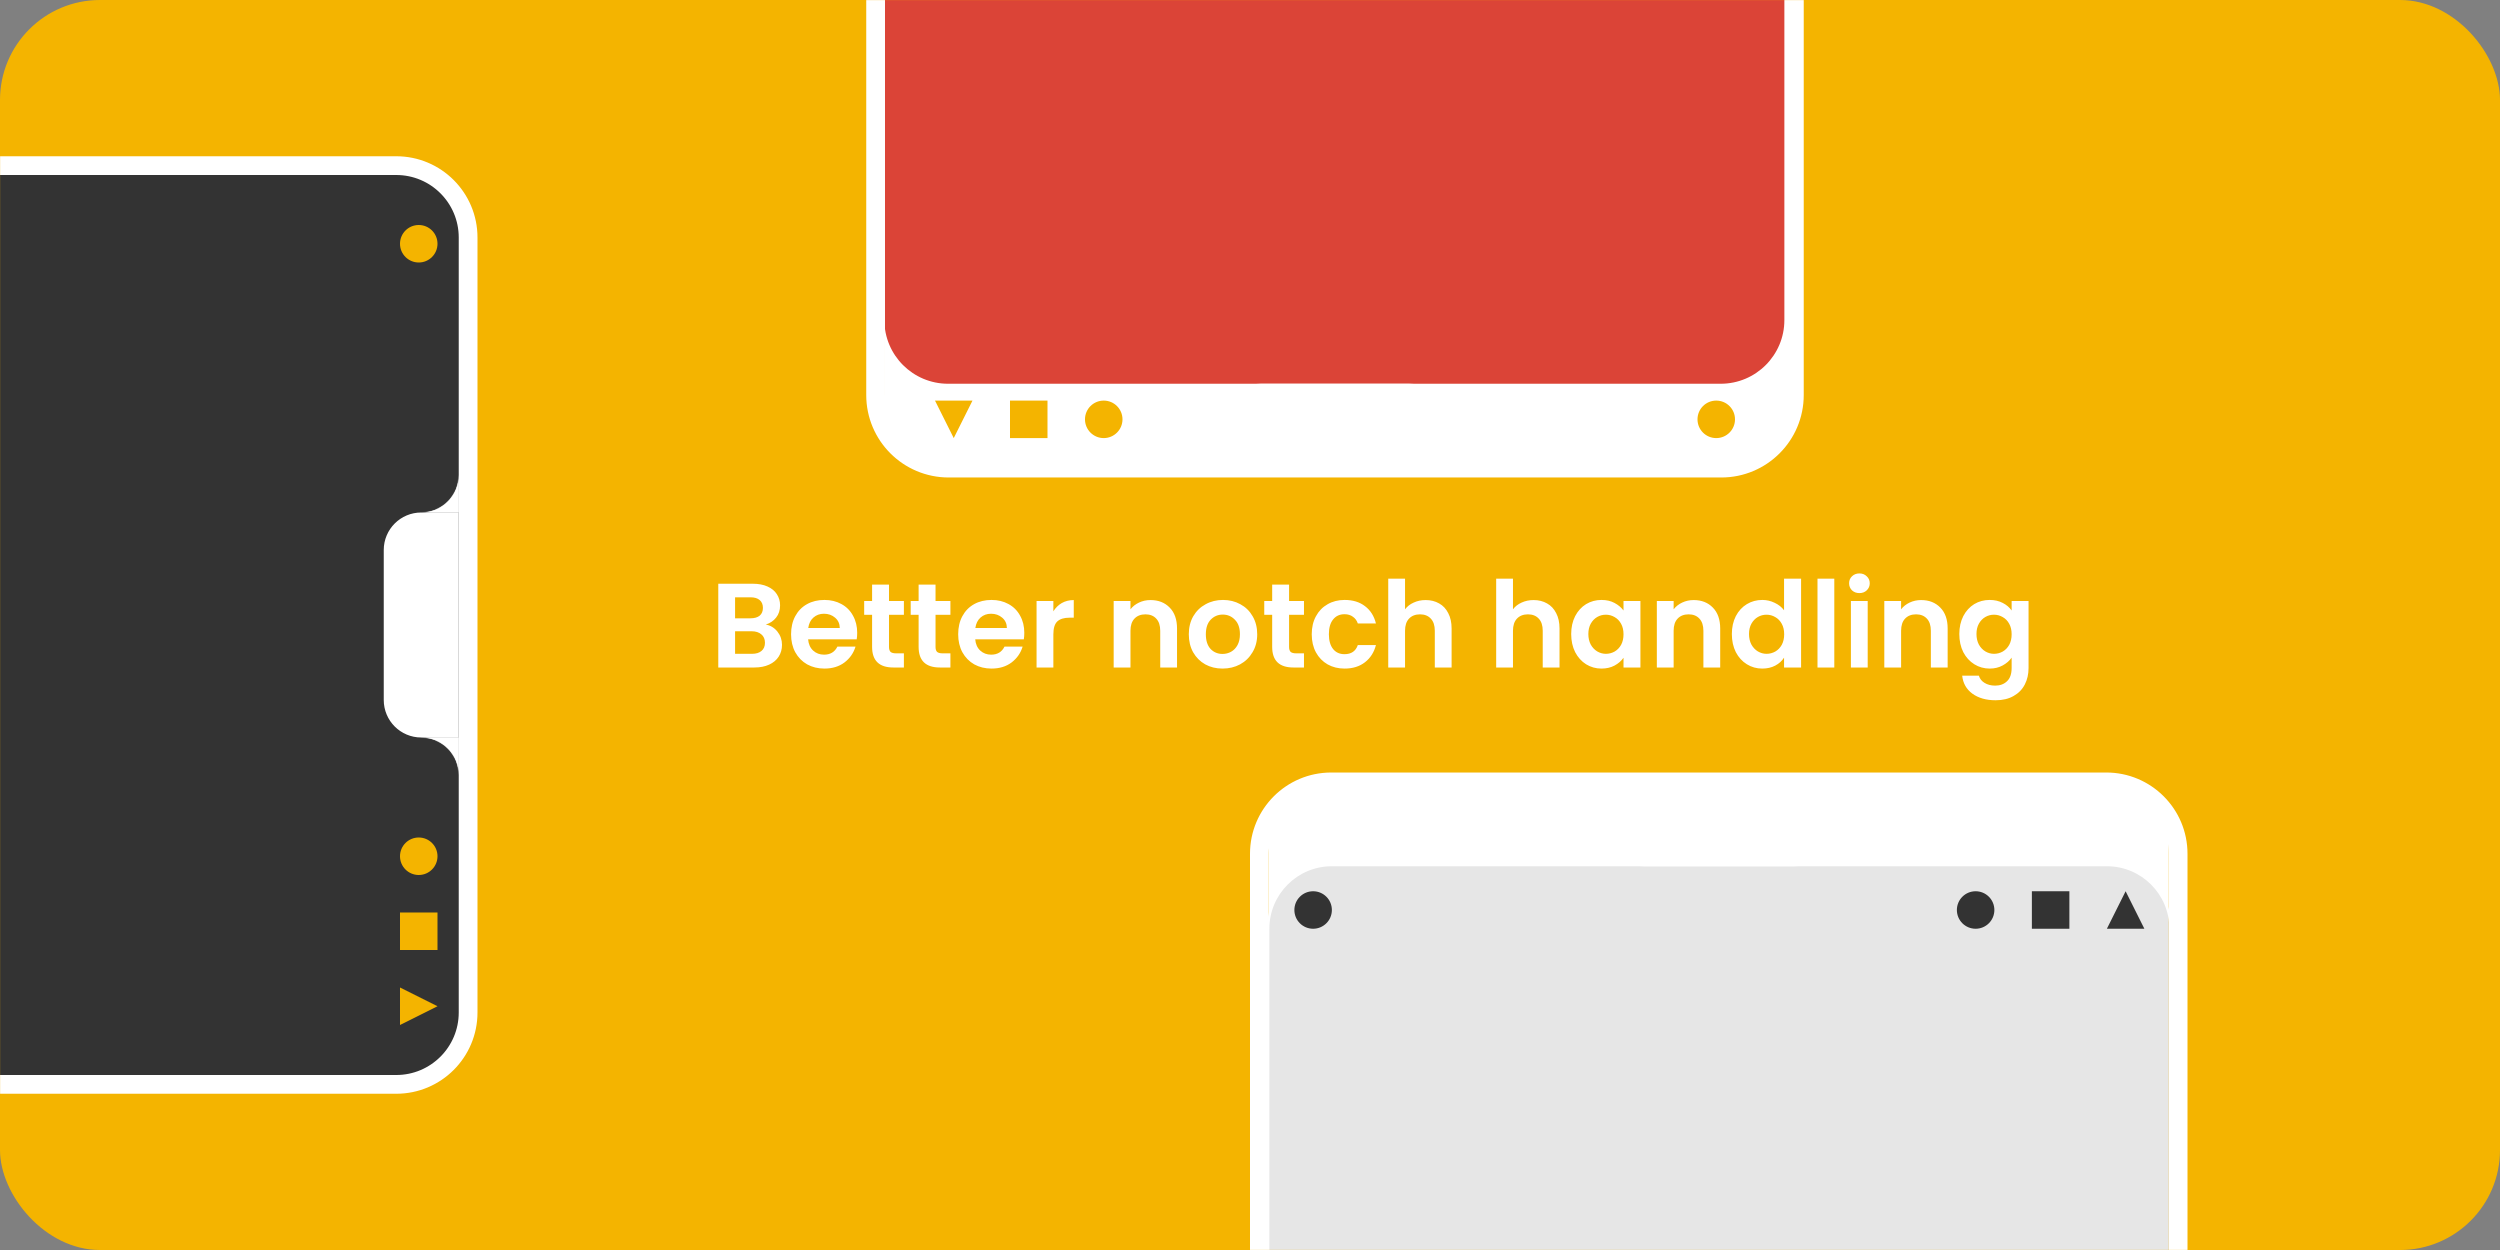 <svg width="2000" height="1000" viewBox="0 0 2000 1000" fill="none" xmlns="http://www.w3.org/2000/svg">
<rect x="0" y="0" width="2000" height="1000" fill="#808080" stroke="none"/>
<rect width="2000" height="1000" rx="80" fill="#F4B400"/>
<mask id="mask0" mask-type="alpha" maskUnits="userSpaceOnUse" x="875" y="500" width="1000" height="500">
<rect width="1000" height="500" rx="40" transform="matrix(-1 0 0 1 1875 500)" fill="#F4B400"/>
</mask>
<g mask="url(#mask0)">
<path d="M1685 1065C1712.61 1065 1735 1042.61 1735 1015L1735 675C1735 647.386 1712.61 625 1685 625L1065 625C1037.39 625 1015 647.386 1015 675L1015 1015C1015 1042.61 1037.39 1065 1065 1065L1685 1065Z" fill="white"/>
<path d="M1736.5 1008C1736.5 1036.17 1713.67 1059 1685.5 1059L1065.5 1059C1037.33 1059 1014.5 1036.17 1014.5 1008L1014.5 743C1014.5 714.833 1037.33 692 1065.5 692L1685.5 692C1713.67 692 1736.5 714.833 1736.5 743L1736.5 1008Z" fill="black" fill-opacity="0.1" stroke="white" stroke-width="2"/>
<rect width="30" height="30" transform="matrix(-1 0 0 1 1655.5 713)" fill="#333333"/>
<circle r="15" transform="matrix(-1 0 0 1 1580.5 728)" fill="#333333"/>
<path d="M1700.5 713L1685.5 743H1715.5L1700.5 713Z" fill="#333333"/>
<circle r="15" transform="matrix(-1 0 0 1 1050.5 728)" fill="#333333"/>
<path d="M1462.5 635.5H1287.5V663C1287.5 678.188 1299.81 690.5 1315 690.5H1435C1450.19 690.5 1462.5 678.188 1462.5 663V635.5Z" fill="white" stroke="white" stroke-width="5"/>
<path d="M1742.5 2023C1742.5 2054.76 1716.76 2080.5 1685 2080.5L1065 2080.5C1033.24 2080.5 1007.5 2054.76 1007.5 2023L1007.5 683.005C1007.5 651.249 1033.24 625.505 1065 625.505L1685 625.505C1716.76 625.505 1742.5 651.249 1742.5 683.005L1742.5 2023Z" stroke="white" stroke-width="15"/>
<mask id="path-11-inside-1" fill="white">
<path fill-rule="evenodd" clip-rule="evenodd" d="M1495 633C1478.43 633 1465 646.431 1465 663V633H1495ZM1285 633V663C1285 646.431 1271.57 633 1255 633H1285Z"/>
</mask>
<path fill-rule="evenodd" clip-rule="evenodd" d="M1495 633C1478.43 633 1465 646.431 1465 663V633H1495ZM1285 633V663C1285 646.431 1271.57 633 1255 633H1285Z" fill="white"/>
<path d="M1465 633H1464.5V632.5H1465V633ZM1285 633V632.5H1285.5V633H1285ZM1464.5 663C1464.5 646.155 1478.16 632.5 1495 632.5V633.5C1478.71 633.5 1465.5 646.708 1465.5 663H1464.5ZM1465.5 633V663H1464.5V633H1465.5ZM1495 633.5H1465V632.5H1495V633.5ZM1284.5 663V633H1285.5V663H1284.5ZM1284.5 663C1284.5 646.708 1271.29 633.5 1255 633.5V632.5C1271.84 632.5 1285.5 646.155 1285.5 663H1284.5ZM1285 633.5H1255V632.5H1285V633.5Z" fill="white" mask="url(#path-11-inside-1)"/>
</g>
<mask id="mask1" mask-type="alpha" maskUnits="userSpaceOnUse" x="0" y="0" width="500" height="1000">
<rect width="1000" height="500" rx="40" transform="matrix(1.19249e-08 -1 -1 -1.19249e-08 500 1000)" fill="#F4B400"/>
</mask>
<g mask="url(#mask1)">
<path d="M-1023 867.501C-1054.76 867.501 -1080.5 841.758 -1080.5 810.001L-1080.5 190.002C-1080.5 158.245 -1054.76 132.502 -1023 132.502L316.992 132.502C348.749 132.502 374.492 158.245 374.492 190.002L374.492 810.002C374.492 841.758 348.749 867.502 316.992 867.502L-1023 867.501Z" fill="#333333" stroke="white" stroke-width="15"/>
<rect width="30" height="30" transform="matrix(1.19249e-08 -1 -1 -1.19249e-08 350 759.997)" fill="#F4B400"/>
<circle r="15" transform="matrix(1.19249e-08 -1 -1 -1.19249e-08 335 684.996)" fill="#F4B400"/>
<path d="M350 804.996L320 789.996L320 819.996L350 804.996Z" fill="#F4B400"/>
<circle r="15" transform="matrix(1.19249e-08 -1 -1 -1.19249e-08 335 195)" fill="#F4B400"/>
<path d="M364.5 587.5L364.5 412.5L337 412.5C321.812 412.5 309.5 424.812 309.5 440L309.5 560C309.5 575.188 321.812 587.5 337 587.5L364.5 587.5Z" fill="white" stroke="white" stroke-width="5"/>
<mask id="path-20-inside-2" fill="white">
<path fill-rule="evenodd" clip-rule="evenodd" d="M367 380.024L367 619.961C366.981 603.484 353.679 590.119 337.227 589.997L367 589.997L367 409.997L337 409.997L337 409.996C353.559 409.996 366.985 396.579 367 380.024Z"/>
</mask>
<path fill-rule="evenodd" clip-rule="evenodd" d="M367 380.024L367 619.961C366.981 603.484 353.679 590.119 337.227 589.997L367 589.997L367 409.997L337 409.997L337 409.996C353.559 409.996 366.985 396.579 367 380.024Z" fill="white"/>
<path d="M367 380.024L366.5 380.023L367.5 380.024L367 380.024ZM367 619.961L367.5 619.961L366.5 619.962L367 619.961ZM337.227 589.997L337.223 590.497L337.227 589.497L337.227 589.997ZM367 589.997L367.5 589.997L367.5 590.497L367 590.497L367 589.997ZM367 409.997L367 409.497L367.5 409.497L367.5 409.997L367 409.997ZM337 409.997L337 410.497L336.495 410.497L336.5 409.993L337 409.997ZM337 409.996L336.5 409.991L336.505 409.496L337 409.496L337 409.996ZM367.5 380.024L367.5 619.961L366.5 619.961L366.5 380.024L367.5 380.024ZM366.5 619.962C366.481 603.76 353.401 590.617 337.223 590.497L337.231 589.497C353.957 589.621 367.481 603.209 367.5 619.96L366.5 619.962ZM337.227 589.497L367 589.497L367 590.497L337.227 590.497L337.227 589.497ZM366.5 589.997L366.5 409.997L367.5 409.997L367.5 589.997L366.5 589.997ZM367 410.497L337 410.497L337 409.497L367 409.497L367 410.497ZM336.5 409.993L336.5 409.991L337.5 410L337.5 410.002L336.5 409.993ZM337 409.496C353.283 409.496 366.485 396.303 366.5 380.023L367.5 380.024C367.485 396.856 353.835 410.496 337 410.496L337 409.496Z" fill="white" mask="url(#path-20-inside-2)"/>
</g>
<mask id="mask2" mask-type="alpha" maskUnits="userSpaceOnUse" x="567" y="0" width="1001" height="501">
<rect width="1000" height="500" rx="40" transform="matrix(1 1.74846e-07 1.74846e-07 -1 567.5 500)" fill="#F4B400"/>
</mask>
<g mask="url(#mask2)">
<path d="M758.967 10.001C730.819 10.001 708 32.82 708 60.968L708 324.033C708 352.181 730.819 375 758.967 375L1377.03 375C1405.18 375 1428 352.182 1428 324.033L1428 60.968C1428 32.82 1405.18 10.001 1377.03 10.001L758.967 10.001Z" fill="white"/>
<path d="M706.5 -7.031C706.5 -35.732 729.766 -58.998 758.467 -58.998L1376.53 -58.998C1405.24 -58.998 1428.5 -35.732 1428.5 -7.031L1428.5 256.034C1428.5 284.734 1405.24 308.001 1376.53 308.001L758.467 308.001C729.766 308.001 706.5 284.734 706.5 256.034L706.5 -7.031Z" fill="#DB4437" stroke="white" stroke-width="2"/>
<rect width="30" height="30" transform="matrix(1 1.74846e-07 1.74846e-07 -1 807.996 350.475)" fill="#F4B400"/>
<ellipse rx="15" ry="15" transform="matrix(1 1.74846e-07 1.74846e-07 -1 882.992 335.475)" fill="#F4B400"/>
<path d="M762.992 350.475L777.992 320.475L747.992 320.475L762.992 350.475Z" fill="#F4B400"/>
<ellipse rx="15" ry="15" transform="matrix(1 1.74846e-07 1.74846e-07 -1 1373 335.475)" fill="#F4B400"/>
<path d="M980.496 364.501L1155.5 364.501L1155.5 337.581C1155.5 322.073 1142.92 309.501 1127.42 309.501L1008.58 309.501C993.068 309.501 980.496 322.073 980.496 337.581L980.496 364.501Z" fill="white" stroke="white" stroke-width="5"/>
<path d="M700.492 -1022.03C700.492 -1054.32 726.669 -1080.5 758.959 -1080.5L1377.03 -1080.5C1409.32 -1080.5 1435.49 -1054.32 1435.49 -1022.03L1435.49 316.028C1435.49 348.319 1409.32 374.495 1377.03 374.495L758.959 374.495C726.668 374.495 700.492 348.319 700.492 316.028L700.492 -1022.03Z" stroke="white" stroke-width="15"/>
<mask id="path-31-inside-3" fill="white">
<path fill-rule="evenodd" clip-rule="evenodd" d="M948.012 367.001C964.572 366.991 977.994 353.564 977.994 337.001L978.003 337.001C977.999 337.194 977.998 337.387 977.998 337.581L977.998 367.001L1158 367.001L1158 337.581C1158 337.56 1158 337.539 1158 337.518C1158.27 353.848 1171.6 367.001 1187.99 367.001C1187.99 367.001 1187.99 367.001 1187.99 367.001L948.012 367.001ZM1157.99 337.001C1157.99 337.021 1157.99 337.04 1157.99 337.06C1157.99 337.04 1157.99 337.021 1157.99 337.001L1157.99 337.001Z"/>
</mask>
<path fill-rule="evenodd" clip-rule="evenodd" d="M948.012 367.001C964.572 366.991 977.994 353.564 977.994 337.001L978.003 337.001C977.999 337.194 977.998 337.387 977.998 337.581L977.998 367.001L1158 367.001L1158 337.581C1158 337.56 1158 337.539 1158 337.518C1158.27 353.848 1171.6 367.001 1187.99 367.001C1187.99 367.001 1187.99 367.001 1187.99 367.001L948.012 367.001ZM1157.99 337.001C1157.99 337.021 1157.99 337.04 1157.99 337.06C1157.99 337.04 1157.99 337.021 1157.99 337.001L1157.99 337.001Z" fill="white"/>
<path d="M977.994 337.001L977.484 337.001L977.484 336.492L977.994 336.491L977.994 337.001ZM948.012 367.001L948.012 367.511L948.011 366.491L948.012 367.001ZM978.003 337.001L978.003 336.491L978.522 336.491L978.513 337.011L978.003 337.001ZM977.998 367.001L977.998 367.511L977.488 367.511L977.488 367.001L977.998 367.001ZM1158 367.001L1158.51 367.001L1158.51 367.511L1158 367.511L1158 367.001ZM1158 337.518L1157.49 337.519L1158.51 337.509L1158 337.518ZM1157.99 337.001L1157.97 336.492L1158.5 336.472L1158.5 337.001L1157.99 337.001ZM1157.99 337.06L1158.5 337.059L1157.48 337.068L1157.99 337.06ZM1157.99 337.001L1157.48 337.011L1157.47 336.51L1157.97 336.492L1157.99 337.001ZM978.504 337.001C978.504 353.845 964.854 367.501 948.012 367.511L948.011 366.491C964.29 366.482 977.484 353.282 977.484 337.001L978.504 337.001ZM978.003 337.511L977.994 337.511L977.994 336.491L978.003 336.491L978.003 337.511ZM977.488 337.581C977.488 337.384 977.49 337.188 977.493 336.992L978.513 337.011C978.509 337.2 978.507 337.391 978.507 337.581L977.488 337.581ZM977.488 367.001L977.488 337.581L978.507 337.581L978.507 367.001L977.488 367.001ZM1158 367.511L977.998 367.511L977.998 366.491L1158 366.491L1158 367.511ZM1158.51 337.581L1158.51 367.001L1157.49 367.001L1157.49 337.581L1158.51 337.581ZM1158.51 337.517C1158.51 337.538 1158.51 337.56 1158.51 337.581L1157.49 337.581C1157.49 337.56 1157.49 337.539 1157.49 337.519L1158.51 337.517ZM1158.51 337.509C1158.78 353.562 1171.88 366.491 1187.99 366.491L1187.99 367.511C1171.32 367.511 1157.77 354.134 1157.49 337.526L1158.51 337.509ZM1187.99 366.491C1188.01 366.491 1188.02 366.492 1188.03 366.493C1188.03 366.493 1188.04 366.493 1188.04 366.493C1188.04 366.493 1188.04 366.494 1188.04 366.494C1188.04 366.494 1188.04 366.494 1188.04 366.494C1188.04 366.494 1188.04 366.494 1188.04 366.494C1188.04 366.494 1188.04 366.494 1188.04 366.494C1188.04 366.494 1188.04 366.494 1188.04 366.494C1188.04 366.494 1188.04 366.494 1188.04 366.493C1188.04 366.493 1188.03 366.493 1188.03 366.493C1188.02 366.492 1188.01 366.491 1187.99 366.491L1187.99 367.511C1187.98 367.511 1187.97 367.51 1187.96 367.509C1187.95 367.509 1187.95 367.509 1187.95 367.509C1187.95 367.509 1187.95 367.508 1187.95 367.508C1187.95 367.508 1187.95 367.508 1187.95 367.508C1187.95 367.508 1187.95 367.508 1187.95 367.508C1187.95 367.508 1187.95 367.508 1187.95 367.508C1187.95 367.508 1187.95 367.508 1187.95 367.508C1187.94 367.508 1187.95 367.508 1187.95 367.509C1187.95 367.509 1187.95 367.509 1187.96 367.509C1187.97 367.51 1187.98 367.511 1187.99 367.511L1187.99 366.491ZM948.012 366.491L1187.99 366.491L1187.99 367.511L948.012 367.511L948.012 366.491ZM1158.5 337.001C1158.5 337.02 1158.5 337.039 1158.5 337.059L1157.48 337.061C1157.48 337.041 1157.48 337.021 1157.48 337.001L1158.5 337.001ZM1158.5 336.992C1158.5 337.011 1158.5 337.031 1158.5 337.051L1157.48 337.068C1157.48 337.049 1157.48 337.03 1157.48 337.011L1158.5 336.992ZM1158.01 337.51L1158.01 337.51L1157.97 336.492L1157.97 336.492L1158.01 337.51Z" fill="white" mask="url(#path-31-inside-3)"/>
</g>
<path d="M612.64 499.632C616.416 500.336 619.52 502.224 621.952 505.296C624.384 508.368 625.6 511.888 625.6 515.856C625.6 519.44 624.704 522.608 622.912 525.36C621.184 528.048 618.656 530.16 615.328 531.696C612 533.232 608.064 534 603.52 534H574.624V466.992H602.272C606.816 466.992 610.72 467.728 613.984 469.2C617.312 470.672 619.808 472.72 621.472 475.344C623.2 477.968 624.064 480.944 624.064 484.272C624.064 488.176 623.008 491.44 620.896 494.064C618.848 496.688 616.096 498.544 612.64 499.632ZM588.064 494.64H600.352C603.552 494.64 606.016 493.936 607.744 492.528C609.472 491.056 610.336 488.976 610.336 486.288C610.336 483.6 609.472 481.52 607.744 480.048C606.016 478.576 603.552 477.84 600.352 477.84H588.064V494.64ZM601.6 523.056C604.864 523.056 607.392 522.288 609.184 520.752C611.04 519.216 611.968 517.04 611.968 514.224C611.968 511.344 611.008 509.104 609.088 507.504C607.168 505.84 604.576 505.008 601.312 505.008H588.064V523.056H601.6ZM685.752 506.256C685.752 508.176 685.624 509.904 685.368 511.44H646.488C646.808 515.28 648.152 518.288 650.52 520.464C652.888 522.64 655.8 523.728 659.256 523.728C664.248 523.728 667.8 521.584 669.912 517.296H684.408C682.872 522.416 679.928 526.64 675.576 529.968C671.224 533.232 665.88 534.864 659.544 534.864C654.424 534.864 649.816 533.744 645.72 531.504C641.688 529.2 638.52 525.968 636.216 521.808C633.976 517.648 632.855 512.848 632.855 507.408C632.855 501.904 633.976 497.072 636.216 492.912C638.456 488.752 641.592 485.552 645.624 483.312C649.656 481.072 654.296 479.952 659.544 479.952C664.6 479.952 669.112 481.04 673.08 483.216C677.112 485.392 680.216 488.496 682.392 492.528C684.632 496.496 685.752 501.072 685.752 506.256ZM671.832 502.416C671.768 498.96 670.52 496.208 668.088 494.16C665.656 492.048 662.68 490.992 659.16 490.992C655.832 490.992 653.016 492.016 650.712 494.064C648.472 496.048 647.096 498.832 646.584 502.416H671.832ZM711.21 491.856V517.584C711.21 519.376 711.626 520.688 712.458 521.52C713.354 522.288 714.826 522.672 716.874 522.672H723.114V534H714.666C703.338 534 697.674 528.496 697.674 517.488V491.856H691.338V480.816H697.674V467.664H711.21V480.816H723.114V491.856H711.21ZM748.428 491.856V517.584C748.428 519.376 748.844 520.688 749.676 521.52C750.572 522.288 752.044 522.672 754.092 522.672H760.332V534H751.884C740.556 534 734.892 528.496 734.892 517.488V491.856H728.556V480.816H734.892V467.664H748.428V480.816H760.332V491.856H748.428ZM819.439 506.256C819.439 508.176 819.311 509.904 819.055 511.44H780.175C780.495 515.28 781.839 518.288 784.207 520.464C786.575 522.64 789.487 523.728 792.943 523.728C797.935 523.728 801.487 521.584 803.599 517.296H818.095C816.559 522.416 813.615 526.64 809.263 529.968C804.911 533.232 799.567 534.864 793.231 534.864C788.111 534.864 783.503 533.744 779.407 531.504C775.375 529.2 772.207 525.968 769.903 521.808C767.663 517.648 766.543 512.848 766.543 507.408C766.543 501.904 767.663 497.072 769.903 492.912C772.143 488.752 775.279 485.552 779.311 483.312C783.343 481.072 787.983 479.952 793.231 479.952C798.287 479.952 802.799 481.04 806.767 483.216C810.799 485.392 813.903 488.496 816.079 492.528C818.319 496.496 819.439 501.072 819.439 506.256ZM805.519 502.416C805.455 498.96 804.207 496.208 801.775 494.16C799.343 492.048 796.367 490.992 792.847 490.992C789.519 490.992 786.703 492.016 784.399 494.064C782.159 496.048 780.783 498.832 780.271 502.416H805.519ZM842.689 489.072C844.417 486.256 846.657 484.048 849.409 482.448C852.225 480.848 855.425 480.048 859.009 480.048V494.16H855.457C851.233 494.16 848.033 495.152 845.857 497.136C843.745 499.12 842.689 502.576 842.689 507.504V534H829.249V480.816H842.689V489.072ZM920.409 480.048C926.745 480.048 931.865 482.064 935.769 486.096C939.673 490.064 941.625 495.632 941.625 502.8V534H928.185V504.624C928.185 500.4 927.129 497.168 925.017 494.928C922.905 492.624 920.025 491.472 916.377 491.472C912.665 491.472 909.721 492.624 907.545 494.928C905.433 497.168 904.377 500.4 904.377 504.624V534H890.937V480.816H904.377V487.44C906.169 485.136 908.441 483.344 911.193 482.064C914.009 480.72 917.081 480.048 920.409 480.048ZM978.021 534.864C972.901 534.864 968.293 533.744 964.197 531.504C960.101 529.2 956.869 525.968 954.501 521.808C952.197 517.648 951.045 512.848 951.045 507.408C951.045 501.968 952.229 497.168 954.597 493.008C957.029 488.848 960.325 485.648 964.485 483.408C968.645 481.104 973.285 479.952 978.405 479.952C983.525 479.952 988.165 481.104 992.325 483.408C996.485 485.648 999.749 488.848 1002.12 493.008C1004.55 497.168 1005.77 501.968 1005.77 507.408C1005.77 512.848 1004.52 517.648 1002.02 521.808C999.589 525.968 996.261 529.2 992.037 531.504C987.877 533.744 983.205 534.864 978.021 534.864ZM978.021 523.152C980.453 523.152 982.725 522.576 984.837 521.424C987.013 520.208 988.741 518.416 990.021 516.048C991.301 513.68 991.941 510.8 991.941 507.408C991.941 502.352 990.597 498.48 987.909 495.792C985.285 493.04 982.053 491.664 978.213 491.664C974.373 491.664 971.141 493.04 968.517 495.792C965.957 498.48 964.677 502.352 964.677 507.408C964.677 512.464 965.925 516.368 968.421 519.12C970.981 521.808 974.181 523.152 978.021 523.152ZM1031.27 491.856V517.584C1031.27 519.376 1031.69 520.688 1032.52 521.52C1033.42 522.288 1034.89 522.672 1036.94 522.672H1043.18V534H1034.73C1023.4 534 1017.74 528.496 1017.74 517.488V491.856H1011.4V480.816H1017.74V467.664H1031.27V480.816H1043.18V491.856H1031.27ZM1049.39 507.408C1049.39 501.904 1050.51 497.104 1052.75 493.008C1054.99 488.848 1058.09 485.648 1062.06 483.408C1066.03 481.104 1070.57 479.952 1075.69 479.952C1082.28 479.952 1087.72 481.616 1092.01 484.944C1096.36 488.208 1099.27 492.816 1100.75 498.768H1086.25C1085.48 496.464 1084.17 494.672 1082.31 493.392C1080.52 492.048 1078.28 491.376 1075.59 491.376C1071.75 491.376 1068.71 492.784 1066.47 495.6C1064.23 498.352 1063.11 502.288 1063.11 507.408C1063.11 512.464 1064.23 516.4 1066.47 519.216C1068.71 521.968 1071.75 523.344 1075.59 523.344C1081.03 523.344 1084.59 520.912 1086.25 516.048H1100.75C1099.27 521.808 1096.36 526.384 1092.01 529.776C1087.66 533.168 1082.22 534.864 1075.69 534.864C1070.57 534.864 1066.03 533.744 1062.06 531.504C1058.09 529.2 1054.99 526 1052.75 521.904C1050.51 517.744 1049.39 512.912 1049.39 507.408ZM1140.54 480.048C1144.58 480.048 1148.16 480.944 1151.3 482.736C1154.43 484.464 1156.86 487.056 1158.59 490.512C1160.38 493.904 1161.28 498 1161.28 502.8V534H1147.84V504.624C1147.84 500.4 1146.78 497.168 1144.67 494.928C1142.56 492.624 1139.68 491.472 1136.03 491.472C1132.32 491.472 1129.38 492.624 1127.2 494.928C1125.09 497.168 1124.03 500.4 1124.03 504.624V534H1110.59V462.96H1124.03V487.44C1125.76 485.136 1128.06 483.344 1130.94 482.064C1133.82 480.72 1137.02 480.048 1140.54 480.048ZM1226.89 480.048C1230.92 480.048 1234.5 480.944 1237.64 482.736C1240.78 484.464 1243.21 487.056 1244.94 490.512C1246.73 493.904 1247.62 498 1247.62 502.8V534H1234.18V504.624C1234.18 500.4 1233.13 497.168 1231.02 494.928C1228.9 492.624 1226.02 491.472 1222.38 491.472C1218.66 491.472 1215.72 492.624 1213.54 494.928C1211.43 497.168 1210.38 500.4 1210.38 504.624V534H1196.94V462.96H1210.38V487.44C1212.1 485.136 1214.41 483.344 1217.29 482.064C1220.17 480.72 1223.37 480.048 1226.89 480.048ZM1256.95 507.216C1256.95 501.84 1258.01 497.072 1260.12 492.912C1262.29 488.752 1265.21 485.552 1268.85 483.312C1272.57 481.072 1276.69 479.952 1281.24 479.952C1285.21 479.952 1288.66 480.752 1291.61 482.352C1294.61 483.952 1297.01 485.968 1298.81 488.4V480.816H1312.34V534H1298.81V526.224C1297.08 528.72 1294.68 530.8 1291.61 532.464C1288.6 534.064 1285.11 534.864 1281.14 534.864C1276.66 534.864 1272.57 533.712 1268.85 531.408C1265.21 529.104 1262.29 525.872 1260.12 521.712C1258.01 517.488 1256.95 512.656 1256.95 507.216ZM1298.81 507.408C1298.81 504.144 1298.17 501.36 1296.89 499.056C1295.61 496.688 1293.88 494.896 1291.7 493.68C1289.53 492.4 1287.19 491.76 1284.69 491.76C1282.2 491.76 1279.89 492.368 1277.78 493.584C1275.67 494.8 1273.94 496.592 1272.6 498.96C1271.32 501.264 1270.68 504.016 1270.68 507.216C1270.68 510.416 1271.32 513.232 1272.6 515.664C1273.94 518.032 1275.67 519.856 1277.78 521.136C1279.96 522.416 1282.26 523.056 1284.69 523.056C1287.19 523.056 1289.53 522.448 1291.7 521.232C1293.88 519.952 1295.61 518.16 1296.89 515.856C1298.17 513.488 1298.81 510.672 1298.81 507.408ZM1354.94 480.048C1361.28 480.048 1366.4 482.064 1370.3 486.096C1374.2 490.064 1376.16 495.632 1376.16 502.8V534H1362.72V504.624C1362.72 500.4 1361.66 497.168 1359.55 494.928C1357.44 492.624 1354.56 491.472 1350.91 491.472C1347.2 491.472 1344.25 492.624 1342.08 494.928C1339.96 497.168 1338.91 500.4 1338.91 504.624V534H1325.47V480.816H1338.91V487.44C1340.7 485.136 1342.97 483.344 1345.72 482.064C1348.54 480.72 1351.61 480.048 1354.94 480.048ZM1385.48 507.216C1385.48 501.84 1386.54 497.072 1388.65 492.912C1390.82 488.752 1393.77 485.552 1397.48 483.312C1401.19 481.072 1405.32 479.952 1409.86 479.952C1413.32 479.952 1416.62 480.72 1419.75 482.256C1422.89 483.728 1425.38 485.712 1427.24 488.208V462.96H1440.87V534H1427.24V526.128C1425.58 528.752 1423.24 530.864 1420.23 532.464C1417.22 534.064 1413.74 534.864 1409.77 534.864C1405.29 534.864 1401.19 533.712 1397.48 531.408C1393.77 529.104 1390.82 525.872 1388.65 521.712C1386.54 517.488 1385.48 512.656 1385.48 507.216ZM1427.34 507.408C1427.34 504.144 1426.7 501.36 1425.42 499.056C1424.14 496.688 1422.41 494.896 1420.23 493.68C1418.06 492.4 1415.72 491.76 1413.22 491.76C1410.73 491.76 1408.42 492.368 1406.31 493.584C1404.2 494.8 1402.47 496.592 1401.13 498.96C1399.85 501.264 1399.21 504.016 1399.21 507.216C1399.21 510.416 1399.85 513.232 1401.13 515.664C1402.47 518.032 1404.2 519.856 1406.31 521.136C1408.49 522.416 1410.79 523.056 1413.22 523.056C1415.72 523.056 1418.06 522.448 1420.23 521.232C1422.41 519.952 1424.14 518.16 1425.42 515.856C1426.7 513.488 1427.34 510.672 1427.34 507.408ZM1467.44 462.96V534H1454V462.96H1467.44ZM1487.53 474.48C1485.17 474.48 1483.18 473.744 1481.58 472.272C1480.05 470.736 1479.28 468.848 1479.28 466.608C1479.28 464.368 1480.05 462.512 1481.58 461.04C1483.18 459.504 1485.17 458.736 1487.53 458.736C1489.9 458.736 1491.85 459.504 1493.39 461.04C1494.99 462.512 1495.79 464.368 1495.79 466.608C1495.79 468.848 1494.99 470.736 1493.39 472.272C1491.85 473.744 1489.9 474.48 1487.53 474.48ZM1494.16 480.816V534H1480.72V480.816H1494.16ZM1536.91 480.048C1543.24 480.048 1548.36 482.064 1552.27 486.096C1556.17 490.064 1558.12 495.632 1558.12 502.8V534H1544.68V504.624C1544.68 500.4 1543.63 497.168 1541.52 494.928C1539.4 492.624 1536.52 491.472 1532.88 491.472C1529.16 491.472 1526.22 492.624 1524.04 494.928C1521.93 497.168 1520.88 500.4 1520.88 504.624V534H1507.44V480.816H1520.88V487.44C1522.67 485.136 1524.94 483.344 1527.69 482.064C1530.51 480.72 1533.58 480.048 1536.91 480.048ZM1591.74 479.952C1595.71 479.952 1599.19 480.752 1602.2 482.352C1605.21 483.888 1607.58 485.904 1609.31 488.4V480.816H1622.84V534.384C1622.84 539.312 1621.85 543.696 1619.87 547.536C1617.88 551.44 1614.91 554.512 1610.94 556.752C1606.97 559.056 1602.17 560.208 1596.54 560.208C1588.99 560.208 1582.78 558.448 1577.91 554.928C1573.11 551.408 1570.39 546.608 1569.75 540.528H1583.1C1583.8 542.96 1585.31 544.88 1587.61 546.288C1589.98 547.76 1592.83 548.496 1596.15 548.496C1600.06 548.496 1603.23 547.312 1605.66 544.944C1608.09 542.64 1609.31 539.12 1609.31 534.384V526.128C1607.58 528.624 1605.18 530.704 1602.11 532.368C1599.1 534.032 1595.64 534.864 1591.74 534.864C1587.26 534.864 1583.16 533.712 1579.45 531.408C1575.74 529.104 1572.79 525.872 1570.62 521.712C1568.51 517.488 1567.45 512.656 1567.45 507.216C1567.45 501.84 1568.51 497.072 1570.62 492.912C1572.79 488.752 1575.71 485.552 1579.35 483.312C1583.07 481.072 1587.19 479.952 1591.74 479.952ZM1609.31 507.408C1609.31 504.144 1608.67 501.36 1607.39 499.056C1606.11 496.688 1604.38 494.896 1602.2 493.68C1600.03 492.4 1597.69 491.76 1595.19 491.76C1592.7 491.76 1590.39 492.368 1588.28 493.584C1586.17 494.8 1584.44 496.592 1583.1 498.96C1581.82 501.264 1581.18 504.016 1581.18 507.216C1581.18 510.416 1581.82 513.232 1583.1 515.664C1584.44 518.032 1586.17 519.856 1588.28 521.136C1590.46 522.416 1592.76 523.056 1595.19 523.056C1597.69 523.056 1600.03 522.448 1602.2 521.232C1604.38 519.952 1606.11 518.16 1607.39 515.856C1608.67 513.488 1609.31 510.672 1609.31 507.408Z" fill="white"/>
</svg>
